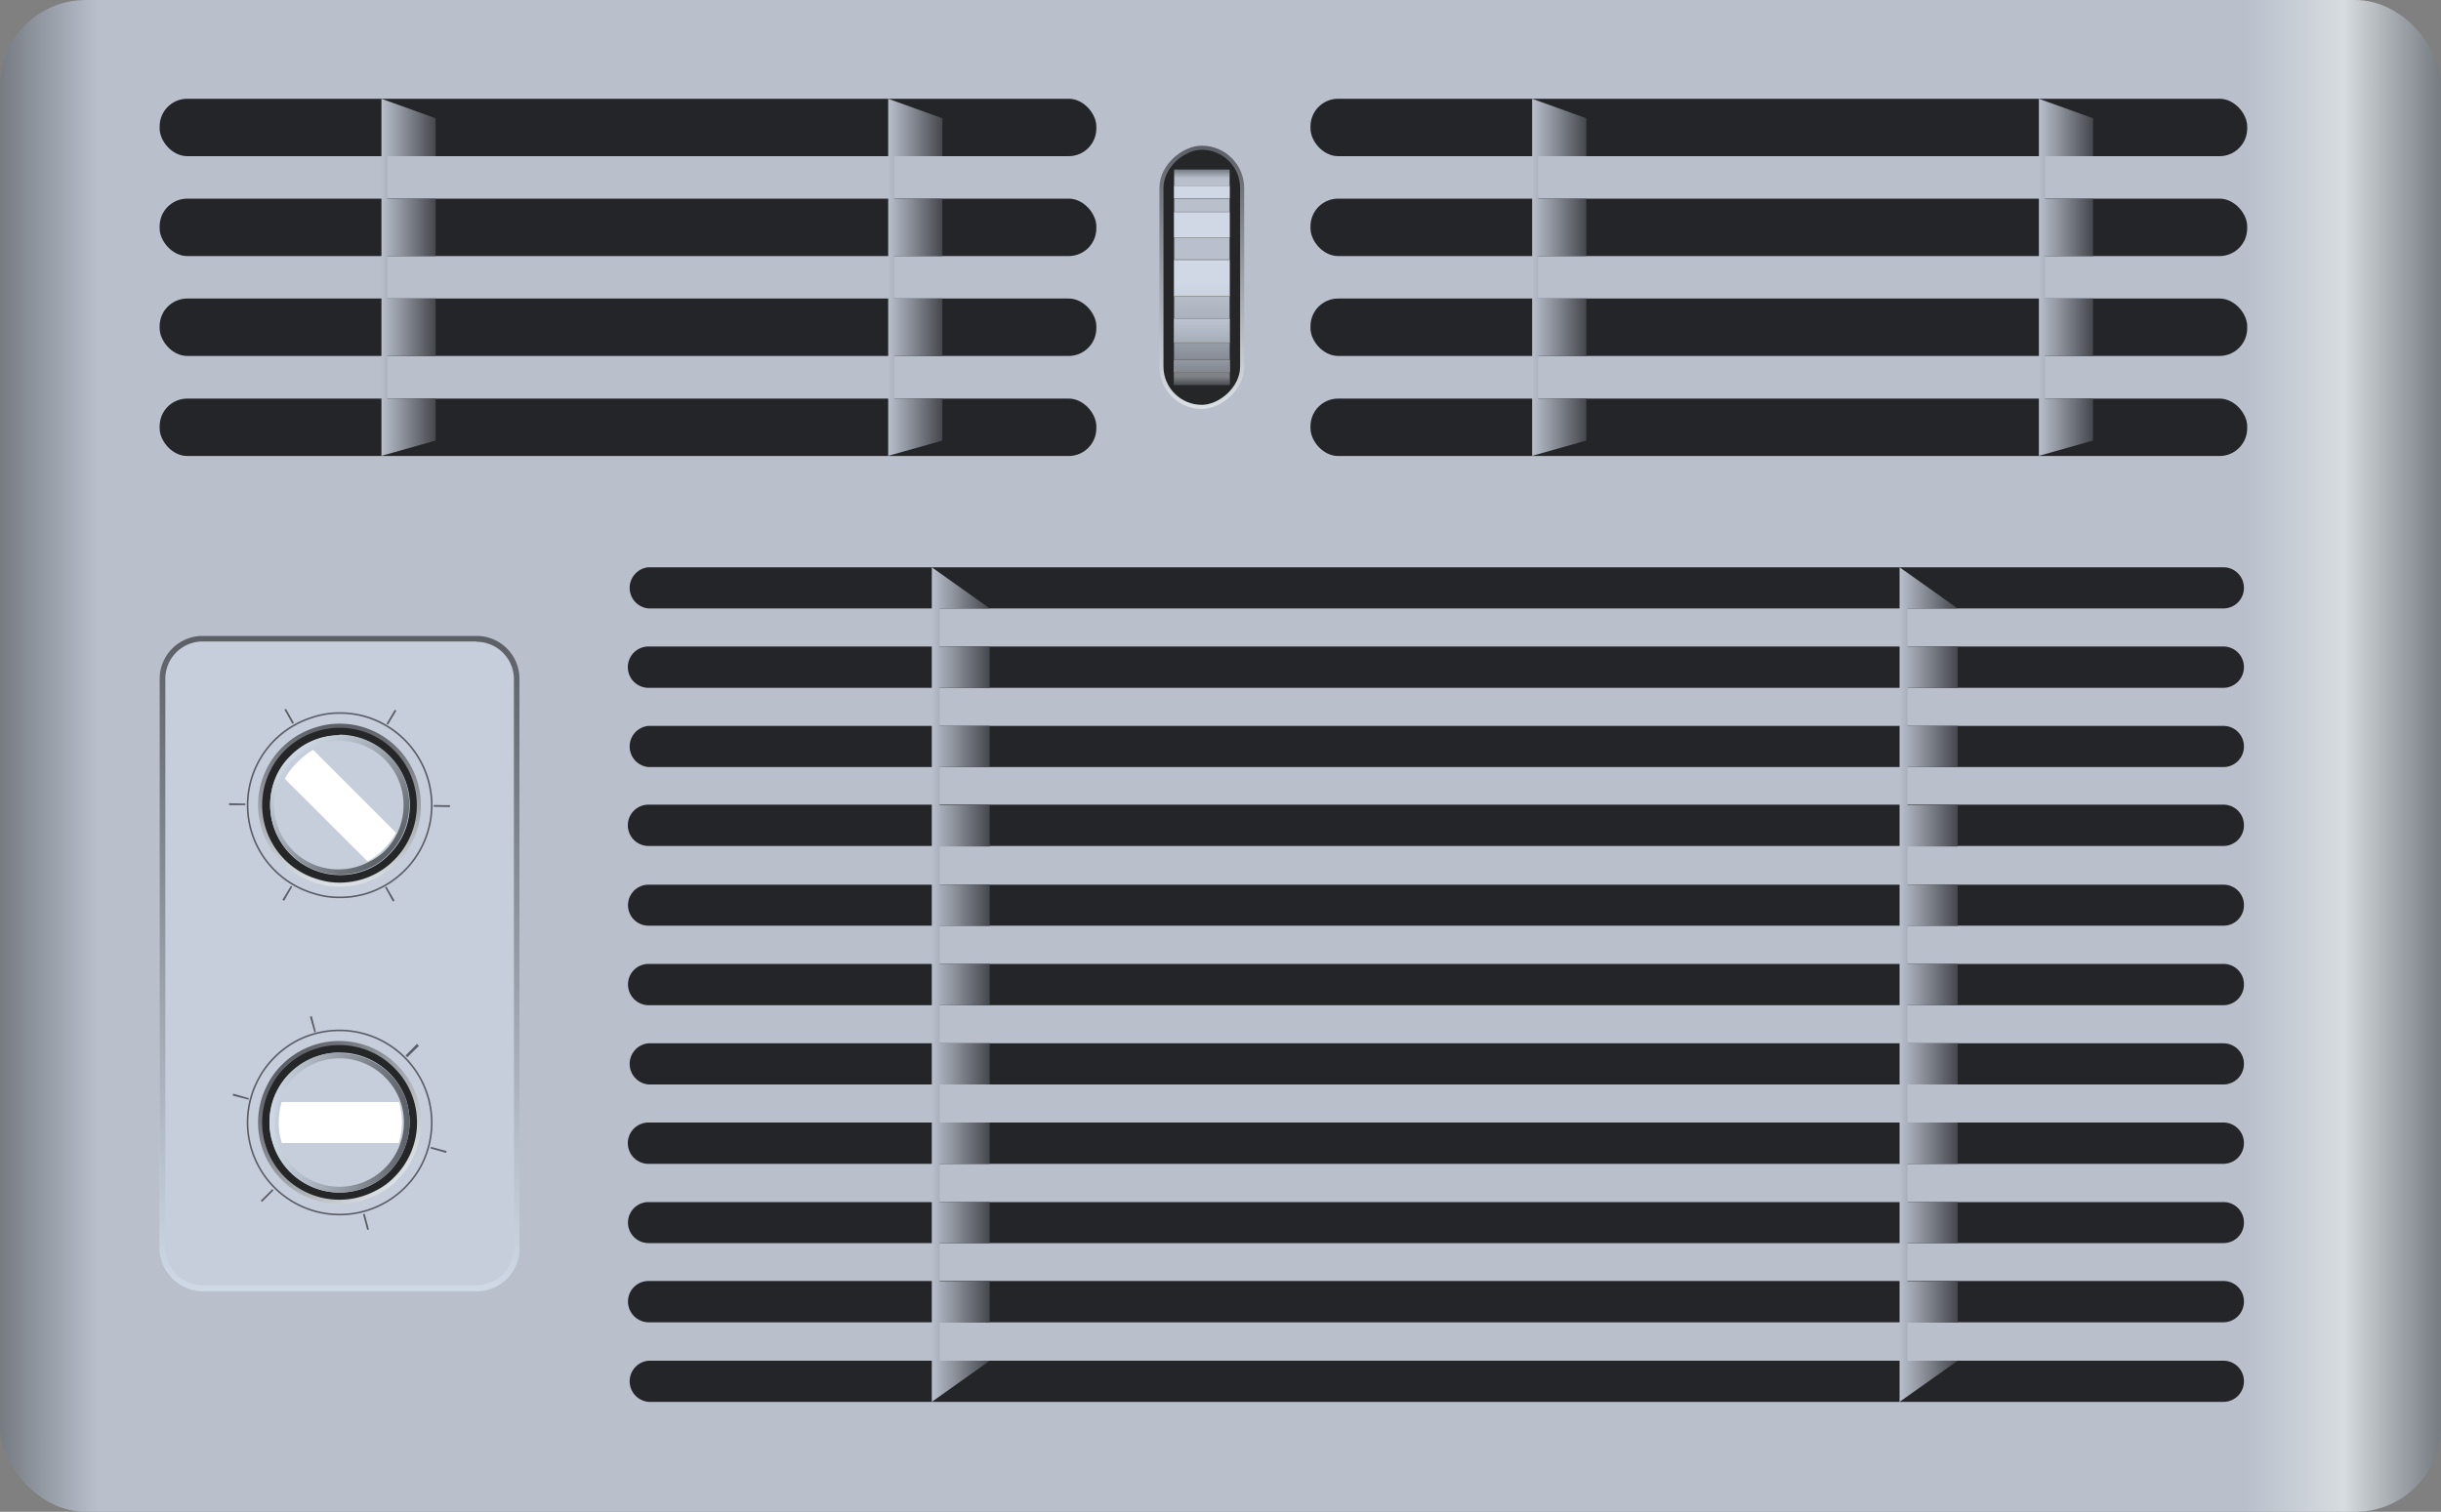 <svg xmlns="http://www.w3.org/2000/svg" xmlns:xlink="http://www.w3.org/1999/xlink" viewBox="0 0 150 92.93"><rect x="0" y="0" width="150" height="92.93" fill="#808080" stroke="none"/><defs><style>.cls-1{fill:url(#未命名的渐变_24);}.cls-2{fill:#c7cedb;}.cls-3{fill:url(#未命名的渐变_52);}.cls-4{fill:#242528;}.cls-5{fill:url(#未命名的渐变_77);}.cls-6{fill:url(#未命名的渐变_77-2);}.cls-7{fill:url(#未命名的渐变_77-3);}.cls-8{fill:url(#未命名的渐变_77-4);}.cls-9{fill:url(#未命名的渐变_77-5);}.cls-10{fill:url(#未命名的渐变_77-6);}.cls-11,.cls-19,.cls-24{fill:#252628;stroke-width:0.25px;}.cls-11,.cls-19,.cls-22,.cls-24{stroke-miterlimit:10;}.cls-11{stroke:url(#未命名的渐变_39);}.cls-12{fill:url(#未命名的渐变_91);}.cls-13{fill:url(#未命名的渐变_95);}.cls-14{fill:url(#未命名的渐变_95-2);}.cls-15{fill:url(#未命名的渐变_95-3);}.cls-16{fill:url(#未命名的渐变_95-4);}.cls-17{fill:url(#未命名的渐变_95-5);}.cls-18{opacity:0.6;fill:url(#未命名的渐变_96);}.cls-19{stroke:url(#未命名的渐变_39-2);}.cls-20{fill:url(#未命名的渐变_97);}.cls-21{fill:#fff;}.cls-22,.cls-23{fill:none;stroke:#5b5e66;}.cls-22{stroke-width:0.1px;}.cls-23{stroke-miterlimit:2;stroke-dasharray:0.11 6.47;}.cls-24{stroke:url(#未命名的渐变_39-3);}.cls-25{fill:url(#未命名的渐变_97-2);}.cls-26{opacity:0.2;}</style><linearGradient id="未命名的渐变_24" y1="46.47" x2="150" y2="46.47" gradientUnits="userSpaceOnUse"><stop offset="0" stop-color="#767b82"/><stop offset="0.04" stop-color="#b9c0cc"/><stop offset="0.92" stop-color="#b9c0cc"/><stop offset="0.96" stop-color="#d7dce0"/><stop offset="1" stop-color="#767b82"/></linearGradient><linearGradient id="未命名的渐变_52" x1="20.87" y1="79.39" x2="20.87" y2="39.11" gradientUnits="userSpaceOnUse"><stop offset="0" stop-color="#cfdae6"/><stop offset="1" stop-color="#5c6066"/></linearGradient><linearGradient id="未命名的渐变_77" x1="23.44" y1="17.05" x2="26.77" y2="17.05" gradientUnits="userSpaceOnUse"><stop offset="0" stop-color="#b9c0cc"/><stop offset="1" stop-color="#45474d"/></linearGradient><linearGradient id="未命名的渐变_77-2" x1="54.58" y1="17.05" x2="57.91" y2="17.05" xlink:href="#未命名的渐变_77"/><linearGradient id="未命名的渐变_77-3" x1="94.15" y1="17.05" x2="97.48" y2="17.05" xlink:href="#未命名的渐变_77"/><linearGradient id="未命名的渐变_77-4" x1="125.29" y1="17.05" x2="128.62" y2="17.05" xlink:href="#未命名的渐变_77"/><linearGradient id="未命名的渐变_77-5" x1="57.26" y1="60.52" x2="60.82" y2="60.52" xlink:href="#未命名的渐变_77"/><linearGradient id="未命名的渐变_77-6" x1="116.73" y1="60.52" x2="120.3" y2="60.52" xlink:href="#未命名的渐变_77"/><linearGradient id="未命名的渐变_39" x1="73.86" y1="25.14" x2="73.86" y2="8.96" gradientTransform="translate(56.81 90.9) rotate(-90)" gradientUnits="userSpaceOnUse"><stop offset="0" stop-color="#dce1e6"/><stop offset="1" stop-color="#5c6066"/></linearGradient><linearGradient id="未命名的渐变_91" x1="73.86" y1="23.67" x2="73.86" y2="10.43" gradientTransform="translate(56.81 90.9) rotate(-90)" gradientUnits="userSpaceOnUse"><stop offset="0" stop-color="#767b82"/><stop offset="0.04" stop-color="#d7dce0"/><stop offset="0.08" stop-color="#b9c0cc"/><stop offset="0.96" stop-color="#b9c0cc"/><stop offset="1" stop-color="#767b82"/></linearGradient><linearGradient id="未命名的渐变_95" x1="73.86" y1="18.24" x2="73.86" y2="15.94" gradientUnits="userSpaceOnUse"><stop offset="0" stop-color="#767b82"/><stop offset="0.04" stop-color="#d7dce0"/><stop offset="0.08" stop-color="#d0d8e6"/><stop offset="0.96" stop-color="#d0d8e6"/><stop offset="1" stop-color="#767b82"/></linearGradient><linearGradient id="未命名的渐变_95-2" x1="73.86" y1="14.62" x2="73.86" y2="13.01" xlink:href="#未命名的渐变_95"/><linearGradient id="未命名的渐变_95-3" x1="73.86" y1="12.21" x2="73.86" y2="11.41" xlink:href="#未命名的渐变_95"/><linearGradient id="未命名的渐变_95-4" x1="73.86" y1="21.08" x2="73.86" y2="19.56" xlink:href="#未命名的渐变_95"/><linearGradient id="未命名的渐变_95-5" x1="73.86" y1="22.87" x2="73.86" y2="22.11" xlink:href="#未命名的渐变_95"/><linearGradient id="未命名的渐变_96" x1="73.86" y1="23.67" x2="73.86" y2="17.26" gradientTransform="translate(53.39 94.32) rotate(-90)" gradientUnits="userSpaceOnUse"><stop offset="0" stop-color="#2e3033"/><stop offset="1" stop-color="#9ba1ab" stop-opacity="0"/></linearGradient><linearGradient id="未命名的渐变_39-2" x1="20.87" y1="54.5" x2="20.87" y2="44.49" gradientTransform="matrix(1, 0, 0, 1, 0, 0)" xlink:href="#未命名的渐变_39"/><linearGradient id="未命名的渐变_97" x1="23.91" y1="52.54" x2="17.82" y2="46.45" gradientUnits="userSpaceOnUse"><stop offset="0" stop-color="#5c6066"/><stop offset="1" stop-color="#cfdae6"/></linearGradient><linearGradient id="未命名的渐变_39-3" x1="-37.73" y1="204.65" x2="-37.73" y2="194.63" gradientTransform="translate(-93.62 -98.84) rotate(-45)" xlink:href="#未命名的渐变_39"/><linearGradient id="未命名的渐变_97-2" x1="25.17" y1="69" x2="16.56" y2="69" xlink:href="#未命名的渐变_97"/></defs><title>Window air conditioner(窗式空调)</title><g id="图层_2" data-name="图层 2"><g id="图层_6" data-name="图层 6"><g id="Window_air_conditioner_窗式空调_" data-name="Window air conditioner(窗式空调)"><rect class="cls-1" width="150" height="92.93" rx="5.27"/><rect class="cls-2" x="9.81" y="39.11" width="22.11" height="40.28" rx="2.63"/><path class="cls-3" d="M29.29,39.45a2.3,2.3,0,0,1,2.29,2.29v35A2.29,2.29,0,0,1,29.29,79H12.45a2.28,2.28,0,0,1-2.29-2.28v-35a2.29,2.29,0,0,1,2.29-2.29H29.29m0-.34H12.45a2.64,2.64,0,0,0-2.64,2.63v35a2.64,2.64,0,0,0,2.64,2.63H29.29a2.63,2.63,0,0,0,2.63-2.63v-35a2.63,2.63,0,0,0-2.63-2.63Z"/><rect class="cls-4" x="9.81" y="6.07" width="57.56" height="3.53" rx="1.7"/><rect class="cls-4" x="9.81" y="12.21" width="57.56" height="3.53" rx="1.7"/><rect class="cls-4" x="9.81" y="18.35" width="57.56" height="3.53" rx="1.7"/><rect class="cls-4" x="9.81" y="24.5" width="57.56" height="3.53" rx="1.7"/><polygon class="cls-5" points="23.81 9.6 23.81 12.22 26.77 12.22 26.77 15.74 23.81 15.74 23.81 18.35 26.77 18.35 26.77 21.88 23.81 21.88 23.81 24.5 26.77 24.5 26.77 27.08 23.44 28.02 23.44 6.07 26.77 7.27 26.77 9.6 23.81 9.6"/><polygon class="cls-6" points="54.95 9.6 54.95 12.22 57.91 12.22 57.91 15.74 54.95 15.74 54.95 18.35 57.91 18.35 57.91 21.88 54.95 21.88 54.95 24.5 57.91 24.5 57.91 27.08 54.58 28.02 54.58 6.07 57.91 7.27 57.91 9.6 54.95 9.6"/><rect class="cls-4" x="80.53" y="6.07" width="57.56" height="3.53" rx="1.7"/><rect class="cls-4" x="80.53" y="12.21" width="57.56" height="3.53" rx="1.7"/><rect class="cls-4" x="80.53" y="18.35" width="57.56" height="3.53" rx="1.7"/><rect class="cls-4" x="80.53" y="24.5" width="57.56" height="3.53" rx="1.7"/><polygon class="cls-7" points="94.52 9.6 94.52 12.22 97.48 12.22 97.48 15.74 94.52 15.74 94.52 18.35 97.48 18.35 97.48 21.88 94.52 21.88 94.52 24.5 97.48 24.5 97.48 27.08 94.15 28.02 94.15 6.07 97.48 7.27 97.48 9.6 94.52 9.6"/><polygon class="cls-8" points="125.66 9.6 125.66 12.22 128.62 12.22 128.62 15.74 125.66 15.74 125.66 18.35 128.62 18.35 128.62 21.88 125.66 21.88 125.66 24.5 128.62 24.5 128.62 27.08 125.29 28.02 125.29 6.07 128.62 7.27 128.62 9.6 125.66 9.6"/><path class="cls-4" d="M137.89,36.13a1.26,1.26,0,0,1-1.26,1.27H39.85a1.27,1.27,0,0,1,0-2.53h96.78A1.26,1.26,0,0,1,137.89,36.13Z"/><path class="cls-4" d="M137.89,41a1.27,1.27,0,0,1-1.26,1.28H39.85a1.27,1.27,0,0,1,0-2.54h96.78A1.26,1.26,0,0,1,137.89,41Z"/><path class="cls-4" d="M137.89,45.89a1.26,1.26,0,0,1-1.26,1.26H39.85a1.27,1.27,0,0,1,0-2.53h96.78A1.26,1.26,0,0,1,137.89,45.89Z"/><path class="cls-4" d="M137.89,50.76A1.26,1.26,0,0,1,136.63,52H39.85a1.27,1.27,0,0,1,0-2.54h96.78A1.26,1.26,0,0,1,137.89,50.76Z"/><path class="cls-4" d="M137.89,55.64a1.25,1.25,0,0,1-1.26,1.26H39.85a1.26,1.26,0,1,1,0-2.52h96.78A1.25,1.25,0,0,1,137.89,55.64Z"/><path class="cls-4" d="M137.89,60.51a1.27,1.27,0,0,1-1.26,1.28H39.85a1.28,1.28,0,0,1-1.26-1.28,1.26,1.26,0,0,1,1.26-1.26h96.78A1.25,1.25,0,0,1,137.89,60.51Z"/><path class="cls-4" d="M137.89,65.39a1.26,1.26,0,0,1-1.26,1.27H39.85a1.27,1.27,0,0,1,0-2.53h96.78A1.26,1.26,0,0,1,137.89,65.39Z"/><path class="cls-4" d="M137.89,70.27a1.27,1.27,0,0,1-1.26,1.27H39.85a1.27,1.27,0,0,1,0-2.54h96.78A1.26,1.26,0,0,1,137.89,70.27Z"/><path class="cls-4" d="M137.89,75.15a1.25,1.25,0,0,1-1.26,1.26H39.85a1.26,1.26,0,0,1,0-2.52h96.78A1.25,1.25,0,0,1,137.89,75.15Z"/><path class="cls-4" d="M137.89,80a1.27,1.27,0,0,1-1.26,1.28H39.85A1.28,1.28,0,0,1,38.59,80a1.26,1.26,0,0,1,1.26-1.26h96.78A1.25,1.25,0,0,1,137.89,80Z"/><path class="cls-4" d="M137.89,84.9a1.26,1.26,0,0,1-1.26,1.27H39.85a1.27,1.27,0,0,1,0-2.53h96.78A1.26,1.26,0,0,1,137.89,84.9Z"/><polygon class="cls-9" points="57.74 39.74 60.82 39.74 60.82 42.28 57.74 42.28 57.74 44.62 60.82 44.62 60.82 47.15 57.74 47.15 57.74 49.49 60.82 49.49 60.82 52.03 57.74 52.03 57.74 54.38 60.82 54.38 60.82 56.91 57.74 56.91 57.74 59.25 60.82 59.25 60.82 61.79 57.74 61.79 57.74 64.13 60.82 64.13 60.82 66.66 57.74 66.66 57.74 69 60.82 69 60.82 71.54 57.74 71.54 57.74 73.89 60.82 73.89 60.82 76.41 57.74 76.41 57.74 78.76 60.82 78.76 60.82 81.3 57.74 81.3 57.74 83.64 60.82 83.64 57.26 86.17 57.26 34.87 60.82 37.4 57.74 37.4 57.74 39.74"/><polygon class="cls-10" points="117.22 39.74 120.3 39.74 120.3 42.28 117.22 42.28 117.22 44.62 120.3 44.62 120.3 47.15 117.22 47.15 117.22 49.49 120.3 49.49 120.3 52.03 117.22 52.03 117.22 54.38 120.3 54.38 120.3 56.91 117.22 56.91 117.22 59.25 120.3 59.25 120.3 61.79 117.22 61.79 117.22 64.13 120.3 64.13 120.3 66.66 117.22 66.66 117.22 69 120.3 69 120.3 71.54 117.22 71.54 117.22 73.89 120.3 73.89 120.3 76.41 117.22 76.41 117.22 78.76 120.3 78.76 120.3 81.3 117.22 81.3 117.22 83.64 120.3 83.64 116.73 86.17 116.73 34.87 120.3 37.4 117.22 37.4 117.22 39.74"/><rect class="cls-11" x="65.89" y="14.57" width="15.93" height="4.96" rx="2.48" transform="translate(90.9 -56.81) rotate(90)"/><rect class="cls-12" x="67.23" y="15.34" width="13.24" height="3.41" transform="translate(90.9 -56.81) rotate(90)"/><rect class="cls-13" x="72.15" y="15.94" width="3.41" height="2.3"/><rect class="cls-14" x="72.15" y="13.01" width="3.41" height="1.61"/><rect class="cls-15" x="72.15" y="11.41" width="3.41" height="0.81"/><rect class="cls-16" x="72.15" y="19.56" width="3.41" height="1.52"/><rect class="cls-17" x="72.15" y="22.11" width="3.41" height="0.76"/><rect class="cls-18" x="70.65" y="18.76" width="6.41" height="3.41" transform="translate(94.32 -53.39) rotate(90)"/><path class="cls-19" d="M25.74,49.49a4.89,4.89,0,0,1-3.45,4.68,5.08,5.08,0,0,1-1.42.21,4.56,4.56,0,0,1-1.43-.23,4.87,4.87,0,0,1,0-9.32,4.55,4.55,0,0,1,1.43-.22,4.74,4.74,0,0,1,1.42.21A4.89,4.89,0,0,1,25.74,49.49Z"/><path class="cls-2" d="M23.91,46.45a4.26,4.26,0,0,1,0,6.08,4,4,0,0,1-1,.76,4.3,4.3,0,0,1-5.81-5.81,4,4,0,0,1,.76-1,4.26,4.26,0,0,1,6.08,0Z"/><path class="cls-20" d="M20.86,45.54h0a3.93,3.93,0,0,1,2.8,1.16,4,4,0,0,1,0,5.59,3.72,3.72,0,0,1-1,.69,4,4,0,0,1-1.86.46,3.94,3.94,0,0,1-3.48-5.81,3.85,3.85,0,0,1,.69-.94A4.16,4.16,0,0,1,19,46a4,4,0,0,1,1.86-.46m0-.35a4.19,4.19,0,0,0-3,1.26,4,4,0,0,0-.76,1,4.3,4.3,0,0,0,3.79,6.31,4.37,4.37,0,0,0,2-.5,4,4,0,0,0,1-.76,4.3,4.3,0,0,0-3.05-7.34Z"/><path class="cls-21" d="M19.24,46.09l5.1,5.1a4.54,4.54,0,0,1-.76,1,3.73,3.73,0,0,1-1,.75l-5.08-5.07a4,4,0,0,1,.76-1A4.57,4.57,0,0,1,19.24,46.09Z"/><path class="cls-22" d="M26.53,49.49a5.69,5.69,0,0,1-4,5.43,5.56,5.56,0,0,1-1.64.24,5.12,5.12,0,0,1-1.67-.26,5.65,5.65,0,0,1,0-10.81,5.12,5.12,0,0,1,1.67-.26,5.56,5.56,0,0,1,1.64.24A5.68,5.68,0,0,1,26.53,49.49Z"/><path class="cls-23" d="M27.15,49.49a6.29,6.29,0,0,1-4.45,6,6.07,6.07,0,0,1-1.82.27A6,6,0,0,1,19,55.5a6.28,6.28,0,0,1,0-12,6,6,0,0,1,1.85-.29,6.41,6.41,0,0,1,1.82.27A6.31,6.31,0,0,1,27.15,49.49Z"/><path class="cls-24" d="M24.31,65.55a4.85,4.85,0,0,1,0,6.9,4.23,4.23,0,0,1-1.17.85,4.87,4.87,0,0,1-6.59-6.58,4.46,4.46,0,0,1,.86-1.18,4.87,4.87,0,0,1,6.89,0Z"/><path class="cls-2" d="M20.87,64.7a4.32,4.32,0,0,1,4.12,3A4.73,4.73,0,0,1,25.17,69a4.1,4.1,0,0,1-.2,1.26,4.29,4.29,0,0,1-8.21,0,4.1,4.1,0,0,1-.2-1.26,4.37,4.37,0,0,1,.19-1.26A4.31,4.31,0,0,1,20.87,64.7Z"/><path class="cls-25" d="M20.87,65.05a4,4,0,0,1,3.78,2.79A3.83,3.83,0,0,1,24.82,69a3.71,3.71,0,0,1-.18,1.16,3.95,3.95,0,0,1-7.55,0A3.6,3.6,0,0,1,16.91,69a4.05,4.05,0,0,1,.17-1.15,4,4,0,0,1,3.79-2.8m0-.35a4.31,4.31,0,0,0-4.12,3A4.37,4.37,0,0,0,16.56,69a4.1,4.1,0,0,0,.2,1.26,4.29,4.29,0,0,0,8.21,0,4.1,4.1,0,0,0,.2-1.26A4.73,4.73,0,0,0,25,67.74a4.32,4.32,0,0,0-4.12-3Z"/><path class="cls-21" d="M17.31,67.74h7.21A4.73,4.73,0,0,1,24.7,69a4.1,4.1,0,0,1-.2,1.26H17.32A4.09,4.09,0,0,1,17.13,69,4.36,4.36,0,0,1,17.31,67.74Z"/><path class="cls-22" d="M24.87,65a5.68,5.68,0,0,1,1,6.67A5.66,5.66,0,0,1,23.52,74a5.66,5.66,0,0,1-7.65-7.65,5.45,5.45,0,0,1,1-1.36,5.78,5.78,0,0,1,1.34-1A5.68,5.68,0,0,1,24.87,65Z"/><path class="cls-23" d="M25.31,64.56A6.29,6.29,0,0,1,26.42,72a6.19,6.19,0,0,1-1.1,1.48,5.73,5.73,0,0,1-1.51,1.1,6.27,6.27,0,0,1-8.49-8.48,6.27,6.27,0,0,1,2.59-2.61A6.29,6.29,0,0,1,25.31,64.56Z"/></g></g></g></svg>